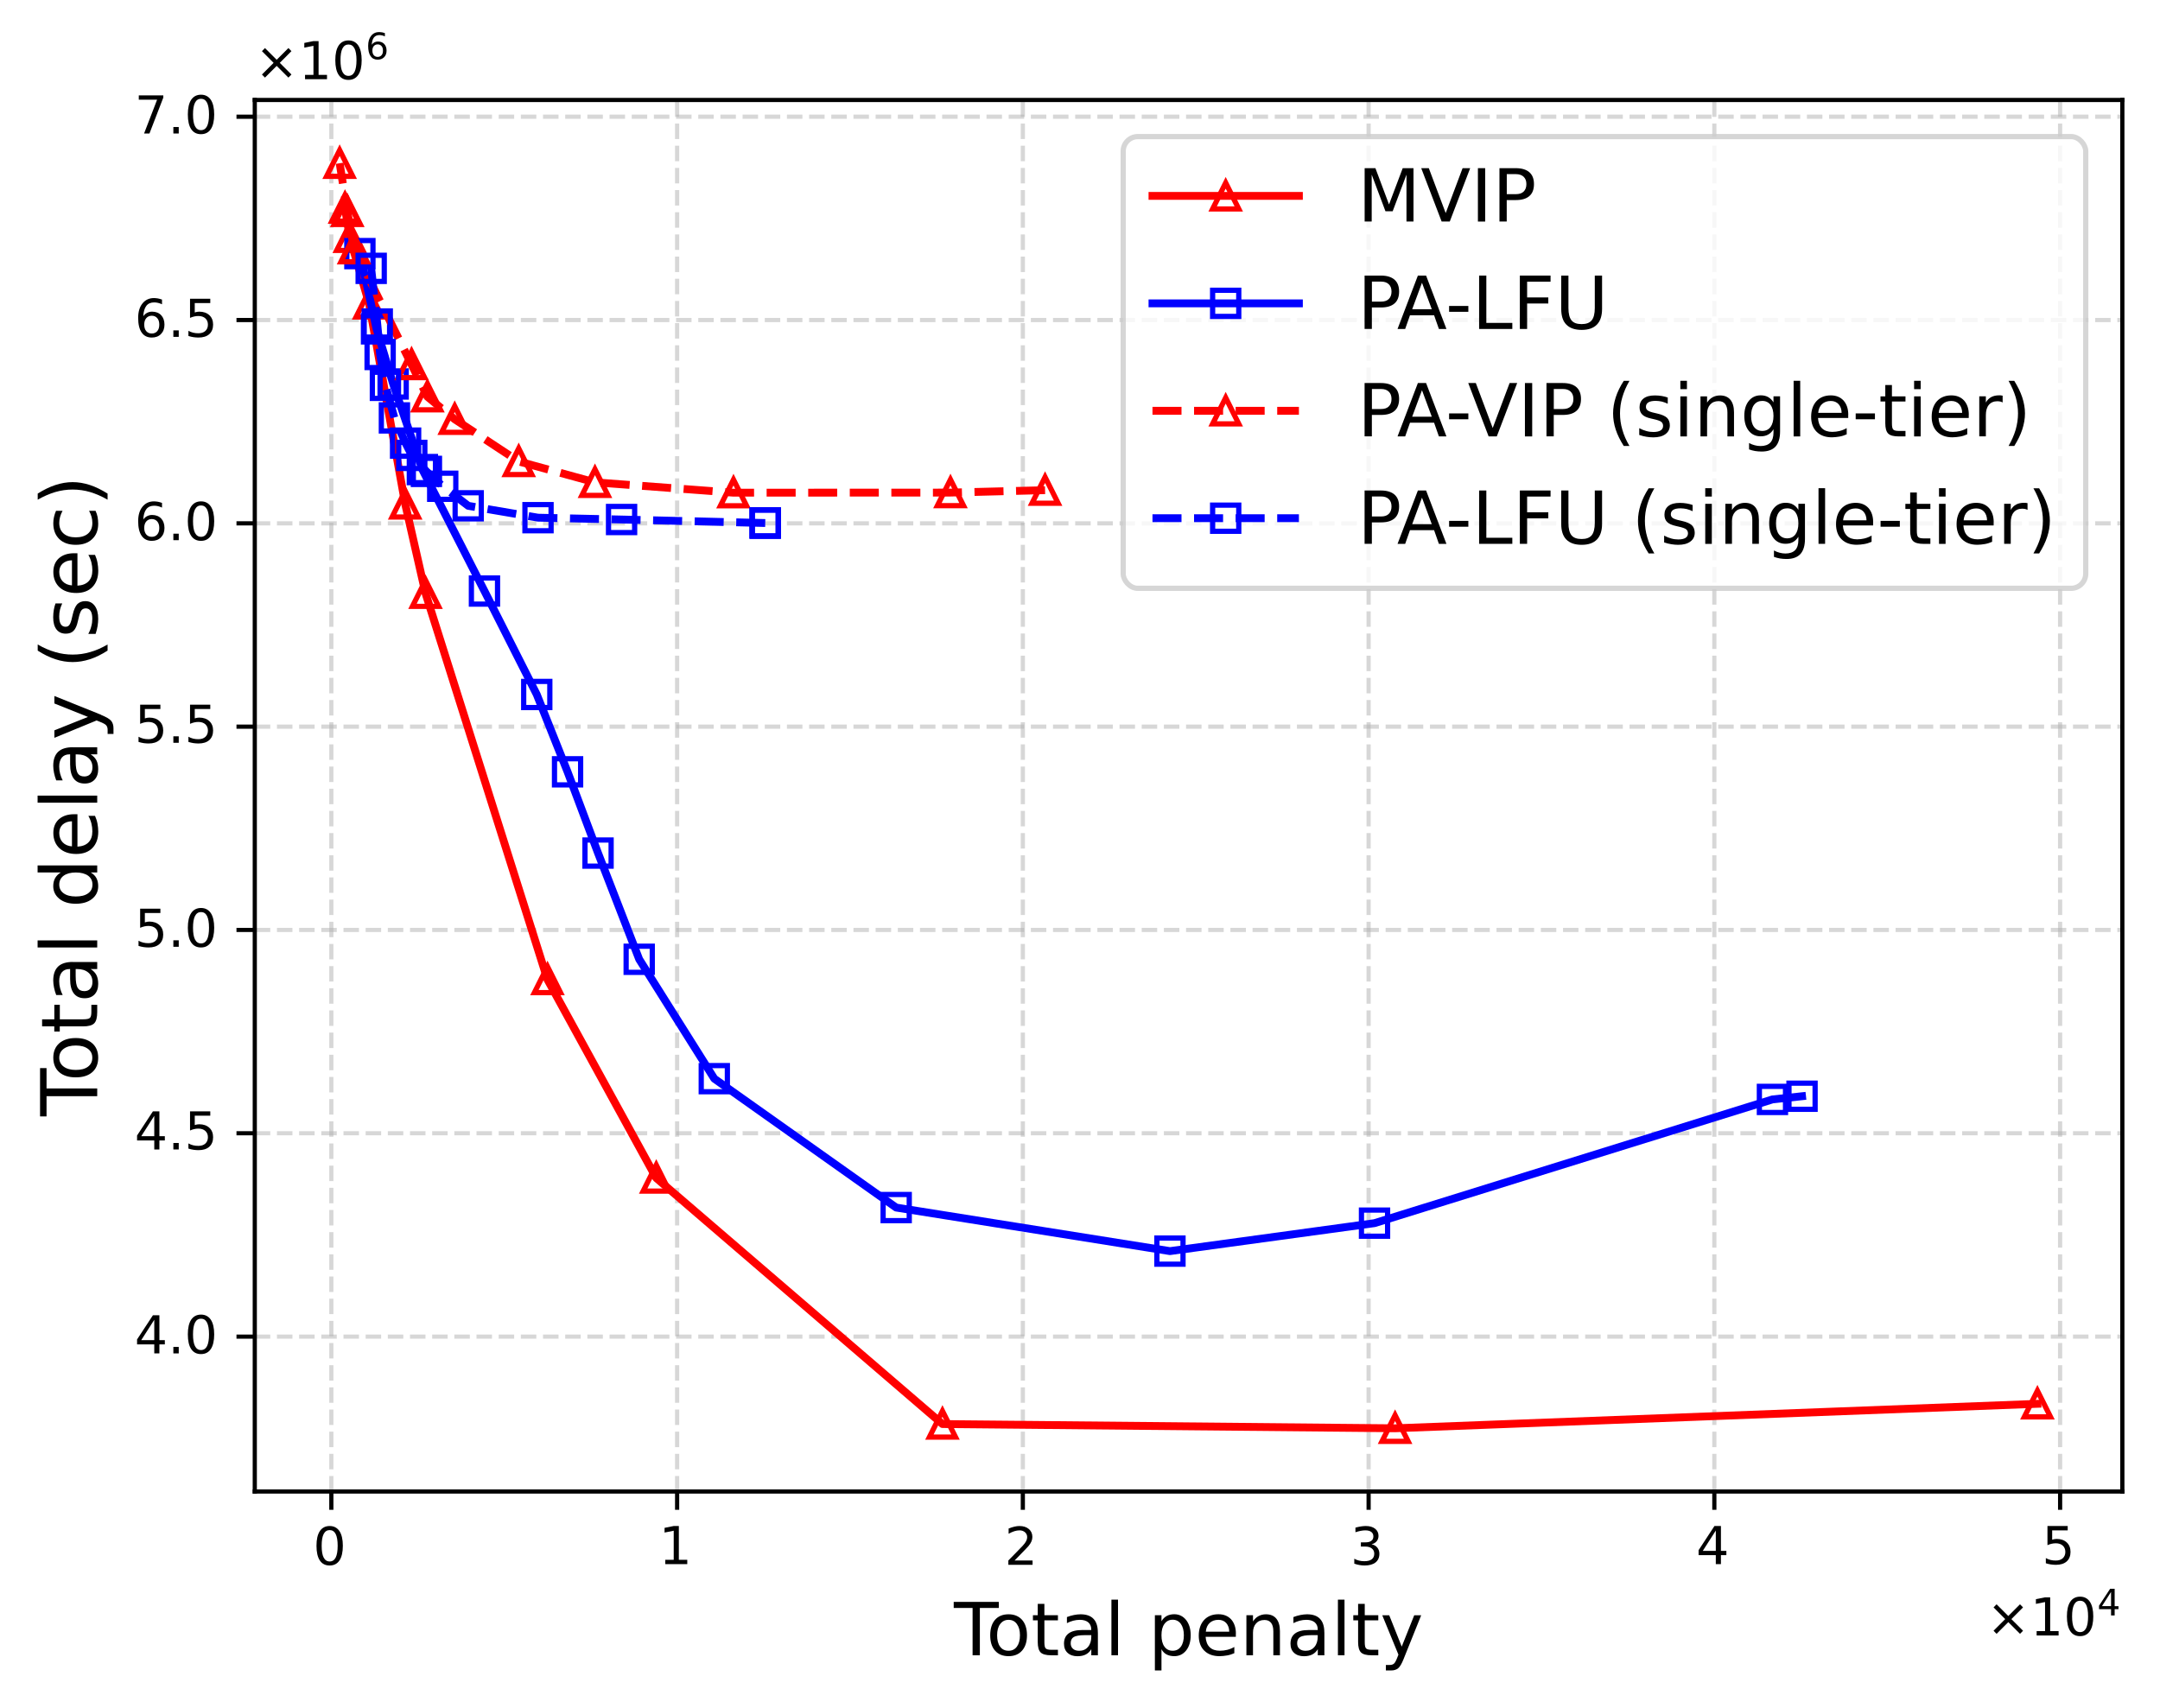 <?xml version="1.0" encoding="UTF-8"?>
<svg id="Layer_1" data-name="Layer 1" xmlns="http://www.w3.org/2000/svg" version="1.1" xmlns:xlink="http://www.w3.org/1999/xlink" viewBox="0 0 413.04 326.65">
  <defs>
    <style>
      .cls-1 {
        clip-path: url(#clippath-62);
      }

      .cls-2 {
        clip-path: url(#clippath-45);
      }

      .cls-3 {
        clip-path: url(#clippath-63);
      }

      .cls-4 {
        clip-path: url(#clippath-20);
      }

      .cls-5 {
        clip-path: url(#clippath-11);
      }

      .cls-6 {
        clip-path: url(#clippath-16);
      }

      .cls-7 {
        clip-path: url(#clippath-59);
      }

      .cls-8 {
        clip-path: url(#clippath-33);
      }

      .cls-9 {
        fill: #000;
      }

      .cls-9, .cls-10, .cls-11, .cls-12 {
        stroke-width: 0px;
      }

      .cls-13 {
        clip-path: url(#clippath-64);
      }

      .cls-14 {
        clip-path: url(#clippath-47);
      }

      .cls-15 {
        clip-path: url(#clippath-41);
      }

      .cls-16 {
        clip-path: url(#clippath-32);
      }

      .cls-17 {
        clip-path: url(#clippath-2);
      }

      .cls-18 {
        clip-path: url(#clippath-13);
      }

      .cls-19 {
        clip-path: url(#clippath-37);
      }

      .cls-20 {
        clip-path: url(#clippath-46);
      }

      .cls-21 {
        clip-path: url(#clippath-25);
      }

      .cls-22 {
        clip-path: url(#clippath-15);
      }

      .cls-23 {
        clip-path: url(#clippath-6);
      }

      .cls-24 {
        clip-path: url(#clippath-40);
      }

      .cls-25 {
        clip-path: url(#clippath-26);
      }

      .cls-10, .cls-26, .cls-27, .cls-28, .cls-29, .cls-30, .cls-31, .cls-32, .cls-33, .cls-34, .cls-35 {
        fill: none;
      }

      .cls-36 {
        clip-path: url(#clippath-7);
      }

      .cls-37 {
        clip-path: url(#clippath-21);
      }

      .cls-26, .cls-28, .cls-29, .cls-33, .cls-34, .cls-35 {
        stroke-linejoin: round;
      }

      .cls-26, .cls-28, .cls-29, .cls-34 {
        stroke-width: 1.5px;
      }

      .cls-26, .cls-28, .cls-32 {
        stroke: red;
      }

      .cls-26, .cls-29 {
        stroke-dasharray: 0 0 5.55 2.4;
      }

      .cls-38 {
        clip-path: url(#clippath-34);
      }

      .cls-39 {
        clip-path: url(#clippath-57);
      }

      .cls-40 {
        clip-path: url(#clippath-1);
      }

      .cls-41 {
        clip-path: url(#clippath-4);
      }

      .cls-42 {
        clip-path: url(#clippath-38);
      }

      .cls-43 {
        clip-path: url(#clippath-36);
      }

      .cls-44 {
        clip-path: url(#clippath-27);
      }

      .cls-45 {
        clip-path: url(#clippath-60);
      }

      .cls-11, .cls-27 {
        opacity: .8;
      }

      .cls-11, .cls-12 {
        fill: #fff;
      }

      .cls-46 {
        clip-path: url(#clippath-44);
      }

      .cls-47 {
        clip-path: url(#clippath-12);
      }

      .cls-27 {
        stroke: #ccc;
      }

      .cls-27, .cls-30, .cls-31, .cls-32 {
        stroke-miterlimit: 10;
      }

      .cls-28, .cls-30, .cls-34 {
        stroke-linecap: square;
      }

      .cls-48 {
        clip-path: url(#clippath-24);
      }

      .cls-49 {
        clip-path: url(#clippath-30);
      }

      .cls-29, .cls-31, .cls-34 {
        stroke: blue;
      }

      .cls-50 {
        clip-path: url(#clippath-22);
      }

      .cls-51 {
        clip-path: url(#clippath-9);
      }

      .cls-52 {
        clip-path: url(#clippath-52);
      }

      .cls-53 {
        clip-path: url(#clippath);
      }

      .cls-54 {
        clip-path: url(#clippath-50);
      }

      .cls-55 {
        clip-path: url(#clippath-48);
      }

      .cls-56 {
        clip-path: url(#clippath-61);
      }

      .cls-57 {
        clip-path: url(#clippath-39);
      }

      .cls-58 {
        clip-path: url(#clippath-19);
      }

      .cls-59 {
        clip-path: url(#clippath-31);
      }

      .cls-60 {
        clip-path: url(#clippath-54);
      }

      .cls-61 {
        clip-path: url(#clippath-3);
      }

      .cls-30, .cls-33, .cls-35 {
        stroke-width: .8px;
      }

      .cls-30, .cls-35 {
        stroke: #000;
      }

      .cls-62 {
        clip-path: url(#clippath-43);
      }

      .cls-63 {
        clip-path: url(#clippath-8);
      }

      .cls-64 {
        clip-path: url(#clippath-55);
      }

      .cls-65 {
        clip-path: url(#clippath-29);
      }

      .cls-66 {
        clip-path: url(#clippath-18);
      }

      .cls-67 {
        clip-path: url(#clippath-14);
      }

      .cls-68 {
        clip-path: url(#clippath-17);
      }

      .cls-69 {
        clip-path: url(#clippath-5);
      }

      .cls-70 {
        clip-path: url(#clippath-58);
      }

      .cls-33 {
        opacity: .5;
        stroke: #b0b0b0;
        stroke-dasharray: 0 0 2.96 1.28;
      }

      .cls-71 {
        clip-path: url(#clippath-42);
      }

      .cls-72 {
        clip-path: url(#clippath-65);
      }

      .cls-73 {
        clip-path: url(#clippath-10);
      }

      .cls-74 {
        clip-path: url(#clippath-23);
      }

      .cls-75 {
        clip-path: url(#clippath-56);
      }

      .cls-76 {
        clip-path: url(#clippath-53);
      }

      .cls-77 {
        clip-path: url(#clippath-49);
      }

      .cls-78 {
        clip-path: url(#clippath-67);
      }

      .cls-79 {
        clip-path: url(#clippath-51);
      }

      .cls-80 {
        clip-path: url(#clippath-28);
      }

      .cls-81 {
        clip-path: url(#clippath-35);
      }

      .cls-82 {
        clip-path: url(#clippath-66);
      }
    </style>
    <clipPath id="clippath">
      <rect class="cls-10" x="48.72" y="19.12" width="357.12" height="266.11"/>
    </clipPath>
    <clipPath id="clippath-1">
      <rect class="cls-10" x="48.72" y="19.12" width="357.12" height="266.11"/>
    </clipPath>
    <clipPath id="clippath-2">
      <rect class="cls-10" x="48.72" y="19.12" width="357.12" height="266.11"/>
    </clipPath>
    <clipPath id="clippath-3">
      <rect class="cls-10" x="48.72" y="19.12" width="357.12" height="266.11"/>
    </clipPath>
    <clipPath id="clippath-4">
      <rect class="cls-10" x="48.72" y="19.12" width="357.12" height="266.11"/>
    </clipPath>
    <clipPath id="clippath-5">
      <rect class="cls-10" x="48.72" y="19.12" width="357.12" height="266.11"/>
    </clipPath>
    <clipPath id="clippath-6">
      <rect class="cls-10" x="48.72" y="19.12" width="357.12" height="266.11"/>
    </clipPath>
    <clipPath id="clippath-7">
      <rect class="cls-10" x="48.72" y="19.12" width="357.12" height="266.11"/>
    </clipPath>
    <clipPath id="clippath-8">
      <rect class="cls-10" x="48.72" y="19.12" width="357.12" height="266.11"/>
    </clipPath>
    <clipPath id="clippath-9">
      <rect class="cls-10" x="48.72" y="19.12" width="357.12" height="266.11"/>
    </clipPath>
    <clipPath id="clippath-10">
      <rect class="cls-10" x="48.72" y="19.12" width="357.12" height="266.11"/>
    </clipPath>
    <clipPath id="clippath-11">
      <rect class="cls-10" x="48.72" y="19.12" width="357.12" height="266.11"/>
    </clipPath>
    <clipPath id="clippath-12">
      <rect class="cls-10" x="48.72" y="19.12" width="357.12" height="266.11"/>
    </clipPath>
    <clipPath id="clippath-13">
      <rect class="cls-10" x="48.72" y="19.12" width="357.12" height="266.11"/>
    </clipPath>
    <clipPath id="clippath-14">
      <rect class="cls-10" x="382.1" y="260.96" width="15" height="15"/>
    </clipPath>
    <clipPath id="clippath-15">
      <rect class="cls-10" x="259.27" y="265.64" width="15" height="15"/>
    </clipPath>
    <clipPath id="clippath-16">
      <rect class="cls-10" x="172.72" y="264.83" width="15" height="15"/>
    </clipPath>
    <clipPath id="clippath-17">
      <rect class="cls-10" x="117.99" y="217.78" width="15" height="15"/>
    </clipPath>
    <clipPath id="clippath-18">
      <rect class="cls-10" x="97.19" y="179.83" width="15" height="15"/>
    </clipPath>
    <clipPath id="clippath-19">
      <rect class="cls-10" x="73.87" y="105.96" width="15" height="15"/>
    </clipPath>
    <clipPath id="clippath-20">
      <rect class="cls-10" x="69.98" y="88.87" width="15" height="15"/>
    </clipPath>
    <clipPath id="clippath-21">
      <rect class="cls-10" x="63.09" y="50.62" width="15" height="15"/>
    </clipPath>
    <clipPath id="clippath-22">
      <rect class="cls-10" x="59.38" y="37.89" width="15" height="15"/>
    </clipPath>
    <clipPath id="clippath-23">
      <rect class="cls-10" x="58.47" y="32.29" width="15" height="15"/>
    </clipPath>
    <clipPath id="clippath-24">
      <rect class="cls-10" x="48.72" y="19.12" width="357.12" height="266.11"/>
    </clipPath>
    <clipPath id="clippath-25">
      <rect class="cls-10" x="337.09" y="202.14" width="15" height="15"/>
    </clipPath>
    <clipPath id="clippath-26">
      <rect class="cls-10" x="331.43" y="202.75" width="15" height="15"/>
    </clipPath>
    <clipPath id="clippath-27">
      <rect class="cls-10" x="255.34" y="226.41" width="15" height="15"/>
    </clipPath>
    <clipPath id="clippath-28">
      <rect class="cls-10" x="216.22" y="231.76" width="15" height="15"/>
    </clipPath>
    <clipPath id="clippath-29">
      <rect class="cls-10" x="163.87" y="223.43" width="15" height="15"/>
    </clipPath>
    <clipPath id="clippath-30">
      <rect class="cls-10" x="129.09" y="198.78" width="15" height="15"/>
    </clipPath>
    <clipPath id="clippath-31">
      <rect class="cls-10" x="114.73" y="175.95" width="15" height="15"/>
    </clipPath>
    <clipPath id="clippath-32">
      <rect class="cls-10" x="106.86" y="155.64" width="15" height="15"/>
    </clipPath>
    <clipPath id="clippath-33">
      <rect class="cls-10" x="101.03" y="140.1" width="15" height="15"/>
    </clipPath>
    <clipPath id="clippath-34">
      <rect class="cls-10" x="95.14" y="125.31" width="15" height="15"/>
    </clipPath>
    <clipPath id="clippath-35">
      <rect class="cls-10" x="85.14" y="105.53" width="15" height="15"/>
    </clipPath>
    <clipPath id="clippath-36">
      <rect class="cls-10" x="73.27" y="82.3" width="15" height="15"/>
    </clipPath>
    <clipPath id="clippath-37">
      <rect class="cls-10" x="67.68" y="65.93" width="15" height="15"/>
    </clipPath>
    <clipPath id="clippath-38">
      <rect class="cls-10" x="64.5" y="55.39" width="15" height="15"/>
    </clipPath>
    <clipPath id="clippath-39">
      <rect class="cls-10" x="61.32" y="41" width="15" height="15"/>
    </clipPath>
    <clipPath id="clippath-40">
      <rect class="cls-10" x="48.72" y="19.12" width="357.12" height="266.11"/>
    </clipPath>
    <clipPath id="clippath-41">
      <rect class="cls-10" x="192.34" y="86.24" width="15" height="15"/>
    </clipPath>
    <clipPath id="clippath-42">
      <rect class="cls-10" x="174.25" y="86.7" width="15" height="15"/>
    </clipPath>
    <clipPath id="clippath-43">
      <rect class="cls-10" x="132.76" y="86.72" width="15" height="15"/>
    </clipPath>
    <clipPath id="clippath-44">
      <rect class="cls-10" x="106.27" y="84.74" width="15" height="15"/>
    </clipPath>
    <clipPath id="clippath-45">
      <rect class="cls-10" x="91.69" y="80.75" width="15" height="15"/>
    </clipPath>
    <clipPath id="clippath-46">
      <rect class="cls-10" x="79.45" y="72.68" width="15" height="15"/>
    </clipPath>
    <clipPath id="clippath-47">
      <rect class="cls-10" x="74.23" y="68.37" width="15" height="15"/>
    </clipPath>
    <clipPath id="clippath-48">
      <rect class="cls-10" x="71.2" y="62.22" width="15" height="15"/>
    </clipPath>
    <clipPath id="clippath-49">
      <rect class="cls-10" x="60.2" y="40.07" width="15" height="15"/>
    </clipPath>
    <clipPath id="clippath-50">
      <rect class="cls-10" x="58.91" y="32.93" width="15" height="15"/>
    </clipPath>
    <clipPath id="clippath-51">
      <rect class="cls-10" x="57.45" y="23.72" width="15" height="15"/>
    </clipPath>
    <clipPath id="clippath-52">
      <rect class="cls-10" x="48.72" y="19.12" width="357.12" height="266.11"/>
    </clipPath>
    <clipPath id="clippath-53">
      <rect class="cls-10" x="138.83" y="92.52" width="15" height="15"/>
    </clipPath>
    <clipPath id="clippath-54">
      <rect class="cls-10" x="138.83" y="92.52" width="15" height="15"/>
    </clipPath>
    <clipPath id="clippath-55">
      <rect class="cls-10" x="138.83" y="92.52" width="15" height="15"/>
    </clipPath>
    <clipPath id="clippath-56">
      <rect class="cls-10" x="111.36" y="91.85" width="15" height="15"/>
    </clipPath>
    <clipPath id="clippath-57">
      <rect class="cls-10" x="95.38" y="91.5" width="15" height="15"/>
    </clipPath>
    <clipPath id="clippath-58">
      <rect class="cls-10" x="82.03" y="89.23" width="15" height="15"/>
    </clipPath>
    <clipPath id="clippath-59">
      <rect class="cls-10" x="77.16" y="85.49" width="15" height="15"/>
    </clipPath>
    <clipPath id="clippath-60">
      <rect class="cls-10" x="74.04" y="82.65" width="15" height="15"/>
    </clipPath>
    <clipPath id="clippath-61">
      <rect class="cls-10" x="71.24" y="79.59" width="15" height="15"/>
    </clipPath>
    <clipPath id="clippath-62">
      <rect class="cls-10" x="70.06" y="77.24" width="15" height="15"/>
    </clipPath>
    <clipPath id="clippath-63">
      <rect class="cls-10" x="67.92" y="72.42" width="15" height="15"/>
    </clipPath>
    <clipPath id="clippath-64">
      <rect class="cls-10" x="66.2" y="66.19" width="15" height="15"/>
    </clipPath>
    <clipPath id="clippath-65">
      <rect class="cls-10" x="65.19" y="60.29" width="15" height="15"/>
    </clipPath>
    <clipPath id="clippath-66">
      <rect class="cls-10" x="64.64" y="54.46" width="15" height="15"/>
    </clipPath>
    <clipPath id="clippath-67">
      <rect class="cls-10" x="63.48" y="43.82" width="15" height="15"/>
    </clipPath>
  </defs>
  <rect class="cls-12" width="413.04" height="326.65"/>
  <rect class="cls-12" x="48.72" y="19.12" width="357.12" height="266.11"/>
  <g class="cls-53">
    <line class="cls-33" x1="63.36" y1="285.23" x2="63.36" y2="19.12"/>
  </g>
  <line class="cls-9" x1="63.36" y1="285.23" x2="63.36" y2="288.73"/>
  <line class="cls-35" x1="63.36" y1="285.23" x2="63.36" y2="288.73"/>
  <path class="cls-9" d="M63.04,291.83c.81,0,1.43.33,1.87.97.43.65.65,1.59.65,2.81s-.22,2.17-.65,2.81c-.44.64-1.06.96-1.88.96s-1.44-.32-1.87-.96-.64-1.58-.64-2.81.21-2.16.64-2.81c.43-.64,1.06-.97,1.88-.97ZM63.04,292.61c-.51,0-.89.25-1.15.75-.26.5-.38,1.25-.38,2.25s.12,1.75.38,2.25c.26.5.64.75,1.15.75s.89-.25,1.15-.75c.25-.5.38-1.25.38-2.25s-.13-1.75-.38-2.25c-.26-.5-.64-.75-1.15-.75Z"/>
  <g class="cls-40">
    <line class="cls-33" x1="129.48" y1="285.23" x2="129.48" y2="19.12"/>
  </g>
  <line class="cls-9" x1="129.48" y1="285.23" x2="129.48" y2="288.73"/>
  <line class="cls-35" x1="129.48" y1="285.23" x2="129.48" y2="288.73"/>
  <polygon class="cls-9" points="127.22 298.29 128.83 298.29 128.83 292.73 127.08 293.08 127.08 292.18 128.82 291.83 129.81 291.83 129.81 298.29 131.42 298.29 131.42 299.12 127.22 299.12 127.22 298.29"/>
  <g class="cls-17">
    <line class="cls-33" x1="195.59" y1="285.23" x2="195.59" y2="19.12"/>
  </g>
  <line class="cls-9" x1="195.59" y1="285.23" x2="195.59" y2="288.73"/>
  <line class="cls-35" x1="195.59" y1="285.23" x2="195.59" y2="288.73"/>
  <path class="cls-9" d="M194.01,298.42h3.44v.83h-4.63v-.83c.37-.38.88-.9,1.53-1.56.64-.65,1.05-1.07,1.22-1.26.32-.35.54-.65.66-.9.12-.24.19-.49.19-.73,0-.38-.14-.7-.41-.94-.27-.24-.62-.37-1.06-.37-.31,0-.64.06-.98.16-.34.11-.71.27-1.1.49v-1c.4-.16.77-.28,1.11-.36.34-.08.66-.12.95-.12.75,0,1.35.19,1.8.57.45.38.68.88.68,1.51,0,.3-.06.59-.17.85-.11.27-.31.59-.61.95-.08.1-.34.37-.78.82-.44.45-1.05,1.08-1.84,1.89Z"/>
  <g class="cls-61">
    <line class="cls-33" x1="261.71" y1="285.23" x2="261.71" y2="19.12"/>
  </g>
  <line class="cls-9" x1="261.71" y1="285.23" x2="261.71" y2="288.73"/>
  <line class="cls-35" x1="261.71" y1="285.23" x2="261.71" y2="288.73"/>
  <path class="cls-9" d="M262.27,295.32c.47.1.84.31,1.1.63.26.32.4.72.4,1.18,0,.72-.25,1.28-.74,1.67-.5.39-1.2.58-2.11.58-.31,0-.63-.03-.95-.09-.32-.05-.66-.14-1-.26v-.95c.27.16.57.28.9.36.32.08.66.12,1.02.12.62,0,1.09-.12,1.41-.36.32-.24.49-.6.49-1.07,0-.42-.15-.76-.45-1-.3-.24-.72-.37-1.26-.37h-.85v-.81h.89c.48,0,.85-.09,1.11-.29.26-.19.39-.47.39-.84s-.14-.66-.4-.86c-.27-.2-.65-.3-1.14-.3-.27,0-.56.03-.87.09s-.65.15-1.02.27v-.88c.37-.1.72-.18,1.05-.23.32-.05.63-.08.93-.08.74,0,1.33.17,1.77.51s.66.8.66,1.38c0,.4-.12.74-.35,1.02-.23.28-.56.48-.98.58Z"/>
  <g class="cls-41">
    <line class="cls-33" x1="327.82" y1="285.23" x2="327.82" y2="19.12"/>
  </g>
  <line class="cls-9" x1="327.82" y1="285.23" x2="327.82" y2="288.73"/>
  <line class="cls-35" x1="327.82" y1="285.23" x2="327.82" y2="288.73"/>
  <path class="cls-9" d="M327.84,291.83h1.24v4.75h1.04v.82h-1.04v1.72h-.98v-1.72h-3.29v-.95l3.03-4.62ZM328.1,292.69l-2.49,3.89h2.49v-3.89Z"/>
  <g class="cls-69">
    <line class="cls-33" x1="393.94" y1="285.23" x2="393.94" y2="19.12"/>
  </g>
  <line class="cls-9" x1="393.94" y1="285.23" x2="393.94" y2="288.73"/>
  <line class="cls-35" x1="393.94" y1="285.23" x2="393.94" y2="288.73"/>
  <path class="cls-9" d="M391.52,291.83h3.87v.83h-2.97v1.79c.14-.05.29-.09.43-.11.14-.02.29-.04.43-.04.81,0,1.45.23,1.93.67.48.45.72,1.05.72,1.81s-.25,1.4-.74,1.83-1.18.64-2.06.64c-.31,0-.62-.03-.94-.07-.32-.05-.64-.12-.98-.23v-.99c.29.16.59.28.91.36.31.08.64.11.99.11.56,0,1.01-.14,1.34-.44.32-.3.49-.7.49-1.21s-.17-.9-.49-1.2c-.33-.3-.78-.45-1.34-.45-.26,0-.53.03-.79.09-.26.06-.53.15-.8.27v-3.66Z"/>
  <polygon class="cls-9" points="182.37 306.34 191 306.34 191 307.5 187.37 307.5 187.37 316.55 185.98 316.55 185.98 307.5 182.37 307.5 182.37 306.34"/>
  <path class="cls-9" d="M192.86,308.71c1.09,0,1.95.36,2.58,1.06.62.71.94,1.69.94,2.95s-.32,2.24-.94,2.94c-.63.71-1.48,1.06-2.58,1.06s-1.97-.35-2.59-1.06c-.62-.7-.92-1.68-.92-2.94s.31-2.24.92-2.95c.62-.7,1.48-1.06,2.59-1.06ZM192.86,309.77c-.67,0-1.2.27-1.6.8s-.59,1.25-.59,2.16.18,1.64.57,2.17c.39.53.92.78,1.61.78s1.2-.25,1.6-.78c.39-.53.59-1.25.59-2.17s-.2-1.62-.59-2.16-.92-.8-1.6-.8Z"/>
  <path class="cls-9" d="M199.71,306.72v2.17h2.59v.98h-2.59v4.16c0,.63.08,1.04.25,1.2.17.18.52.27,1.05.27h1.29v1.05h-1.29c-.98,0-1.65-.18-2.02-.55-.36-.36-.55-1.02-.55-1.97v-4.16h-.92v-.98h.92v-2.17h1.26Z"/>
  <path class="cls-9" d="M209.94,312.18v4.37h-1.26v-1.16c-.29.48-.66.81-1.08,1.02s-.95.32-1.57.32c-.78,0-1.41-.21-1.88-.64s-.69-1.02-.69-1.76c0-.85.28-1.5.87-1.95.57-.43,1.43-.66,2.58-.66h1.76v-.13c0-.57-.2-1.02-.57-1.34-.38-.31-.91-.48-1.6-.48-.45,0-.87.06-1.29.17-.42.11-.81.27-1.19.46v-1.16c.45-.17.9-.31,1.33-.39.43-.08.85-.14,1.27-.14,1.11,0,1.93.29,2.48.87.55.57.83,1.44.83,2.6ZM207.44,312.7c-1.02,0-1.72.13-2.11.35-.39.24-.59.63-.59,1.19,0,.45.14.81.43,1.06.29.27.7.39,1.2.39.7,0,1.26-.24,1.68-.74.42-.49.63-1.15.63-1.97v-.28h-1.25Z"/>
  <rect class="cls-9" x="212.53" y="305.91" width="1.26" height="10.64"/>
  <path class="cls-9" d="M226.38,312.72c0-.92-.2-1.64-.57-2.17-.39-.53-.91-.8-1.57-.8s-1.19.27-1.57.8c-.39.53-.57,1.25-.57,2.17s.18,1.65.57,2.18c.38.53.9.78,1.57.78s1.18-.25,1.57-.78c.38-.53.57-1.26.57-2.18ZM222.1,315.4v4.05h-1.26v-10.56h1.26v1.16c.25-.45.59-.78.99-1.01.41-.22.9-.34,1.46-.34.92,0,1.68.38,2.27,1.11.57.74.87,1.71.87,2.91s-.29,2.18-.87,2.91c-.59.73-1.34,1.09-2.27,1.09-.56,0-1.05-.11-1.46-.32s-.74-.55-.99-1.01Z"/>
  <path class="cls-9" d="M235.06,312.04c-.01-.69-.21-1.23-.57-1.65-.38-.41-.88-.62-1.5-.62-.7,0-1.26.21-1.68.6-.42.39-.67.95-.73,1.67h4.48ZM236.32,312.4v.62h-5.78c.06.87.31,1.54.78,1.99.46.45,1.11.67,1.95.67.48,0,.95-.06,1.4-.17.45-.11.91-.29,1.36-.55v1.19c-.45.2-.91.35-1.39.43-.48.08-.97.14-1.44.14-1.23,0-2.2-.35-2.91-1.05s-1.06-1.67-1.06-2.88.34-2.24,1.01-2.98c.67-.73,1.6-1.11,2.74-1.11,1.04,0,1.85.34,2.45.99.59.67.9,1.57.9,2.7Z"/>
  <path class="cls-9" d="M244.75,311.93v4.62h-1.26v-4.58c0-.73-.15-1.26-.43-1.62-.28-.36-.7-.55-1.26-.55-.69,0-1.22.22-1.61.66-.39.43-.59,1.02-.59,1.76v4.33h-1.26v-7.66h1.26v1.19c.29-.45.64-.8,1.06-1.02.41-.22.88-.35,1.41-.35.87,0,1.54.28,1.99.83.45.55.69,1.34.69,2.39Z"/>
  <path class="cls-9" d="M253.25,312.18v4.37h-1.26v-1.16c-.29.48-.66.81-1.08,1.02s-.95.32-1.57.32c-.78,0-1.41-.21-1.88-.64s-.69-1.02-.69-1.76c0-.85.28-1.5.87-1.95.57-.43,1.43-.66,2.58-.66h1.76v-.13c0-.57-.2-1.02-.57-1.34-.38-.31-.91-.48-1.6-.48-.45,0-.87.06-1.29.17-.42.11-.81.27-1.19.46v-1.16c.45-.17.9-.31,1.33-.39.43-.08.85-.14,1.27-.14,1.11,0,1.93.29,2.48.87.55.57.83,1.44.83,2.6ZM250.74,312.7c-1.02,0-1.72.13-2.11.35-.39.24-.59.63-.59,1.19,0,.45.14.81.43,1.06.29.27.7.39,1.2.39.7,0,1.26-.24,1.68-.74.42-.49.63-1.15.63-1.97v-.28h-1.25Z"/>
  <rect class="cls-9" x="255.84" y="305.91" width="1.26" height="10.64"/>
  <path class="cls-9" d="M260.97,306.72v2.17h2.59v.98h-2.59v4.16c0,.63.08,1.04.25,1.2.17.18.52.27,1.05.27h1.29v1.05h-1.29c-.98,0-1.65-.18-2.02-.55-.36-.36-.55-1.02-.55-1.97v-4.16h-.92v-.98h.92v-2.17h1.26Z"/>
  <path class="cls-9" d="M268.41,317.25c-.36.9-.71,1.5-1.05,1.78s-.78.42-1.34.42h-1.01v-1.05h.74c.34,0,.6-.08.8-.25.2-.17.41-.55.64-1.16l.22-.56-3.09-7.53h1.33l2.39,5.99,2.39-5.99h1.33l-3.36,8.36Z"/>
  <polygon class="cls-9" points="386.85 307.39 384.62 309.63 386.85 311.86 386.27 312.45 384.03 310.21 381.79 312.45 381.21 311.86 383.44 309.63 381.21 307.39 381.79 306.8 384.03 309.04 386.27 306.8 386.85 307.39"/>
  <polygon class="cls-9" points="389.45 311.93 391.06 311.93 391.06 306.37 389.31 306.72 389.31 305.82 391.05 305.47 392.04 305.47 392.04 311.93 393.65 311.93 393.65 312.76 389.45 312.76 389.45 311.93"/>
  <path class="cls-9" d="M397.76,305.34c.81,0,1.43.33,1.87.97.43.65.65,1.59.65,2.81s-.22,2.17-.65,2.81c-.44.64-1.06.96-1.88.96s-1.44-.32-1.87-.96c-.43-.64-.64-1.58-.64-2.81s.21-2.16.64-2.81c.43-.64,1.06-.97,1.88-.97ZM397.76,306.12c-.51,0-.89.25-1.15.75s-.38,1.25-.38,2.25.12,1.75.38,2.25.64.75,1.15.75.89-.25,1.15-.75c.25-.5.38-1.25.38-2.25s-.13-1.75-.38-2.25c-.26-.5-.64-.75-1.15-.75Z"/>
  <path class="cls-9" d="M403.5,303.83h.87v3.33h.73v.57h-.73v1.2h-.69v-1.2h-2.3v-.66l2.12-3.23ZM403.68,304.43l-1.74,2.72h1.74v-2.72Z"/>
  <g class="cls-23">
    <line class="cls-33" x1="48.72" y1="255.61" x2="405.84" y2="255.61"/>
  </g>
  <line class="cls-9" x1="48.72" y1="255.61" x2="45.22" y2="255.61"/>
  <line class="cls-35" x1="48.72" y1="255.61" x2="45.22" y2="255.61"/>
  <path class="cls-9" d="M29.24,251.53h1.24v4.75h1.04v.82h-1.04v1.72h-.98v-1.72h-3.29v-.95l3.03-4.62ZM29.5,252.39l-2.49,3.89h2.49v-3.89Z"/>
  <rect class="cls-9" x="33.15" y="257.58" width="1.03" height="1.24"/>
  <path class="cls-9" d="M38.44,251.4c.81,0,1.43.33,1.87.97.43.65.65,1.59.65,2.81s-.22,2.17-.65,2.81c-.44.64-1.06.96-1.88.96s-1.44-.32-1.87-.96-.64-1.58-.64-2.81.21-2.16.64-2.81c.43-.64,1.06-.97,1.88-.97ZM38.44,252.18c-.51,0-.89.25-1.15.75-.26.5-.38,1.25-.38,2.25s.12,1.75.38,2.25c.26.5.64.75,1.15.75s.89-.25,1.15-.75c.25-.5.38-1.25.38-2.25s-.13-1.75-.38-2.25c-.26-.5-.64-.75-1.15-.75Z"/>
  <g class="cls-36">
    <line class="cls-33" x1="48.72" y1="216.72" x2="405.84" y2="216.72"/>
  </g>
  <line class="cls-9" x1="48.72" y1="216.72" x2="45.22" y2="216.72"/>
  <line class="cls-35" x1="48.72" y1="216.72" x2="45.22" y2="216.72"/>
  <path class="cls-9" d="M29.24,212.53h1.24v4.75h1.04v.82h-1.04v1.72h-.98v-1.72h-3.29v-.95l3.03-4.62ZM29.5,213.39l-2.49,3.89h2.49v-3.89Z"/>
  <rect class="cls-9" x="33.15" y="218.58" width="1.03" height="1.24"/>
  <path class="cls-9" d="M36.34,212.53h3.87v.83h-2.97v1.79c.14-.05.29-.09.43-.11.14-.02.29-.04.43-.04.81,0,1.45.23,1.93.67.48.45.72,1.05.72,1.81s-.25,1.4-.74,1.83-1.18.64-2.06.64c-.31,0-.62-.03-.94-.07-.32-.05-.64-.12-.98-.23v-.99c.29.16.59.28.91.36.31.08.64.11.99.11.56,0,1.01-.14,1.34-.44.32-.3.49-.7.49-1.21s-.17-.9-.49-1.2c-.33-.3-.78-.45-1.34-.45-.26,0-.53.03-.79.09-.26.06-.53.15-.8.27v-3.66Z"/>
  <g class="cls-63">
    <line class="cls-33" x1="48.72" y1="177.84" x2="405.84" y2="177.84"/>
  </g>
  <line class="cls-9" x1="48.72" y1="177.84" x2="45.22" y2="177.84"/>
  <line class="cls-35" x1="48.72" y1="177.84" x2="45.22" y2="177.84"/>
  <path class="cls-9" d="M26.8,173.77h3.87v.83h-2.97v1.79c.14-.05.29-.09.43-.11s.29-.04.43-.04c.81,0,1.45.23,1.93.67.48.45.72,1.05.72,1.81s-.25,1.4-.74,1.83c-.49.43-1.18.64-2.06.64-.31,0-.62-.03-.94-.07-.32-.05-.64-.12-.98-.23v-.99c.29.16.59.28.91.36.31.08.64.11.99.11.56,0,1.01-.14,1.34-.44.32-.3.49-.7.49-1.21s-.17-.9-.49-1.2c-.33-.3-.78-.45-1.34-.45-.26,0-.53.03-.79.09-.26.06-.53.15-.8.27v-3.66Z"/>
  <rect class="cls-9" x="33.15" y="179.82" width="1.03" height="1.24"/>
  <path class="cls-9" d="M38.44,173.64c.81,0,1.43.33,1.87.97.43.65.65,1.59.65,2.81s-.22,2.17-.65,2.81c-.44.64-1.06.96-1.88.96s-1.44-.32-1.87-.96-.64-1.58-.64-2.81.21-2.16.64-2.81c.43-.64,1.06-.97,1.88-.97ZM38.44,174.42c-.51,0-.89.25-1.15.75-.26.5-.38,1.25-.38,2.25s.12,1.75.38,2.25c.26.5.64.75,1.15.75s.89-.25,1.15-.75c.25-.5.38-1.25.38-2.25s-.13-1.75-.38-2.25c-.26-.5-.64-.75-1.15-.75Z"/>
  <g class="cls-51">
    <line class="cls-33" x1="48.72" y1="138.96" x2="405.84" y2="138.96"/>
  </g>
  <line class="cls-9" x1="48.72" y1="138.96" x2="45.22" y2="138.96"/>
  <line class="cls-35" x1="48.72" y1="138.96" x2="45.22" y2="138.96"/>
  <path class="cls-9" d="M26.8,134.76h3.87v.83h-2.97v1.79c.14-.05.29-.09.43-.11s.29-.04.43-.04c.81,0,1.45.23,1.93.67.48.45.72,1.05.72,1.81s-.25,1.4-.74,1.83c-.49.43-1.18.64-2.06.64-.31,0-.62-.03-.94-.07-.32-.05-.64-.12-.98-.23v-.99c.29.16.59.28.91.36.31.08.64.11.99.11.56,0,1.01-.14,1.34-.44.32-.3.49-.7.49-1.21s-.17-.9-.49-1.2c-.33-.3-.78-.45-1.34-.45-.26,0-.53.03-.79.09-.26.06-.53.15-.8.27v-3.66Z"/>
  <rect class="cls-9" x="33.15" y="140.81" width="1.03" height="1.24"/>
  <path class="cls-9" d="M36.34,134.76h3.87v.83h-2.97v1.79c.14-.05.29-.09.43-.11s.29-.04.43-.04c.81,0,1.45.23,1.93.67.48.45.72,1.05.72,1.81s-.25,1.4-.74,1.83c-.49.43-1.18.64-2.06.64-.31,0-.62-.03-.94-.07-.32-.05-.64-.12-.98-.23v-.99c.29.16.59.28.91.36.31.08.64.11.99.11.56,0,1.01-.14,1.34-.44.32-.3.49-.7.49-1.21s-.17-.9-.49-1.2c-.33-.3-.78-.45-1.34-.45-.26,0-.53.03-.79.09-.26.06-.53.15-.8.27v-3.66Z"/>
  <g class="cls-73">
    <line class="cls-33" x1="48.72" y1="100.08" x2="405.84" y2="100.08"/>
  </g>
  <line class="cls-9" x1="48.72" y1="100.08" x2="45.22" y2="100.08"/>
  <line class="cls-35" x1="48.72" y1="100.08" x2="45.22" y2="100.08"/>
  <path class="cls-9" d="M30.98,96.17v.9c-.25-.12-.5-.21-.75-.27-.26-.06-.51-.09-.75-.09-.66,0-1.16.22-1.5.66-.34.44-.54,1.11-.58,1.99.19-.28.43-.5.72-.65.29-.15.61-.23.96-.23.73,0,1.31.23,1.73.67.42.44.64,1.05.64,1.81s-.23,1.35-.67,1.8c-.44.45-1.03.67-1.76.67-.84,0-1.49-.32-1.93-.96-.45-.64-.67-1.58-.67-2.81,0-1.15.27-2.07.82-2.75.54-.68,1.28-1.03,2.2-1.03.24,0,.49.03.75.07.25.05.51.12.79.22ZM29.02,99.26c-.44,0-.79.16-1.05.46s-.39.72-.39,1.24.13.95.39,1.25.61.45,1.05.45.79-.15,1.05-.45.39-.72.39-1.25-.13-.94-.39-1.24-.61-.46-1.05-.46Z"/>
  <rect class="cls-9" x="33.15" y="102.06" width="1.03" height="1.24"/>
  <path class="cls-9" d="M38.44,95.88c.81,0,1.43.33,1.87.97.43.65.65,1.59.65,2.81s-.22,2.17-.65,2.81c-.44.64-1.06.96-1.88.96s-1.44-.32-1.87-.96-.64-1.58-.64-2.81.21-2.16.64-2.81c.43-.64,1.06-.97,1.88-.97ZM38.44,96.66c-.51,0-.89.25-1.15.75-.26.5-.38,1.25-.38,2.25s.12,1.75.38,2.25c.26.5.64.75,1.15.75s.89-.25,1.15-.75c.25-.5.38-1.25.38-2.25s-.13-1.75-.38-2.25c-.26-.5-.64-.75-1.15-.75Z"/>
  <g class="cls-5">
    <line class="cls-33" x1="48.72" y1="61.2" x2="405.84" y2="61.2"/>
  </g>
  <line class="cls-9" x1="48.72" y1="61.2" x2="45.22" y2="61.2"/>
  <line class="cls-35" x1="48.72" y1="61.2" x2="45.22" y2="61.2"/>
  <path class="cls-9" d="M30.98,57.29v.9c-.25-.12-.5-.21-.75-.27-.26-.06-.51-.09-.75-.09-.66,0-1.16.22-1.5.66s-.54,1.11-.58,1.99c.19-.28.43-.5.72-.65.29-.15.61-.23.96-.23.73,0,1.31.23,1.73.67s.64,1.05.64,1.81-.23,1.35-.67,1.8c-.44.45-1.03.67-1.76.67-.84,0-1.49-.32-1.93-.96-.45-.64-.67-1.58-.67-2.81,0-1.15.27-2.07.82-2.75.54-.68,1.28-1.03,2.2-1.03.24,0,.49.03.75.07.25.05.51.12.79.22ZM29.02,60.38c-.44,0-.79.16-1.05.46-.26.3-.39.72-.39,1.24s.13.95.39,1.25c.26.3.61.45,1.05.45s.79-.15,1.05-.45c.26-.3.39-.72.39-1.25s-.13-.94-.39-1.24c-.26-.3-.61-.46-1.05-.46Z"/>
  <rect class="cls-9" x="33.15" y="63.18" width="1.03" height="1.24"/>
  <path class="cls-9" d="M36.34,57.13h3.87v.83h-2.97v1.79c.14-.05.29-.09.43-.11s.29-.04.43-.04c.81,0,1.45.23,1.93.67.48.45.72,1.05.72,1.81s-.25,1.4-.74,1.83c-.49.43-1.18.64-2.06.64-.31,0-.62-.03-.94-.07-.32-.05-.64-.12-.98-.23v-.99c.29.16.59.28.91.36.31.08.64.11.99.11.56,0,1.01-.14,1.34-.44.32-.3.49-.7.49-1.21s-.17-.9-.49-1.2c-.33-.3-.78-.45-1.34-.45-.26,0-.53.03-.79.09-.26.06-.53.15-.8.27v-3.66Z"/>
  <g class="cls-47">
    <line class="cls-33" x1="48.72" y1="22.32" x2="405.84" y2="22.32"/>
  </g>
  <line class="cls-9" x1="48.72" y1="22.32" x2="45.22" y2="22.32"/>
  <line class="cls-35" x1="48.72" y1="22.32" x2="45.22" y2="22.32"/>
  <polygon class="cls-9" points="26.54 18.24 31.23 18.24 31.23 18.66 28.58 25.53 27.55 25.53 30.04 19.07 26.54 19.07 26.54 18.24"/>
  <rect class="cls-9" x="33.15" y="24.29" width="1.03" height="1.24"/>
  <path class="cls-9" d="M38.44,18.11c.81,0,1.43.33,1.87.97.43.65.65,1.59.65,2.81s-.22,2.17-.65,2.81c-.44.64-1.06.96-1.88.96s-1.44-.32-1.87-.96c-.43-.64-.64-1.58-.64-2.81s.21-2.16.64-2.81c.43-.64,1.06-.97,1.88-.97ZM38.44,18.89c-.51,0-.89.25-1.15.75-.26.5-.38,1.25-.38,2.25s.12,1.75.38,2.25c.26.5.64.75,1.15.75s.89-.25,1.15-.75c.25-.5.38-1.25.38-2.25s-.13-1.75-.38-2.25c-.26-.5-.64-.75-1.15-.75Z"/>
  <polygon class="cls-9" points="7.66 213.5 7.66 204.26 8.9 204.26 8.9 208.15 18.59 208.15 18.59 209.63 8.9 209.63 8.9 213.5 7.66 213.5"/>
  <path class="cls-9" d="M10.19,202.27c0-1.17.39-2.09,1.14-2.76.76-.66,1.82-1,3.16-1s2.4.34,3.15,1c.76.67,1.14,1.59,1.14,2.76s-.38,2.11-1.14,2.77c-.75.66-1.8.99-3.15.99s-2.4-.33-3.16-.99c-.75-.66-1.14-1.59-1.14-2.77ZM11.33,202.27c0,.72.28,1.29.85,1.71.57.42,1.34.63,2.31.63s1.76-.19,2.32-.61c.57-.42.84-.99.84-1.72s-.27-1.29-.84-1.71c-.57-.42-1.33-.63-2.32-.63s-1.74.21-2.31.63c-.57.42-.85.99-.85,1.71Z"/>
  <path class="cls-9" d="M8.06,194.93h2.33v-2.78h1.05v2.78h4.46c.68,0,1.11-.09,1.29-.27.19-.18.28-.56.28-1.12v-1.38h1.12v1.38c0,1.05-.19,1.77-.58,2.16-.39.39-1.1.58-2.12.58h-4.46v.99h-1.05v-.99h-2.33v-1.35Z"/>
  <path class="cls-9" d="M13.91,183.97h4.68v1.35h-1.25c.51.32.87.71,1.1,1.15s.34,1.02.34,1.68c0,.84-.23,1.51-.69,2.01-.46.49-1.09.74-1.89.74-.91,0-1.6-.3-2.09-.93-.47-.62-.7-1.53-.7-2.76v-1.89h-.14c-.61,0-1.1.21-1.44.61-.33.4-.51.98-.51,1.71,0,.48.06.93.18,1.38.12.45.28.87.49,1.27h-1.24c-.18-.48-.33-.96-.42-1.43s-.15-.91-.15-1.36c0-1.19.32-2.07.93-2.66.61-.58,1.55-.88,2.79-.88ZM14.47,186.65c0,1.1.14,1.85.38,2.26.26.42.68.63,1.27.63.48,0,.87-.15,1.14-.46.28-.32.42-.75.42-1.29,0-.75-.25-1.35-.79-1.8-.53-.45-1.23-.67-2.12-.67h-.3v1.33Z"/>
  <rect class="cls-9" x="7.19" y="179.84" width="11.4" height="1.35"/>
  <path class="cls-9" d="M14.5,171.44c.99,0,1.77-.19,2.34-.6.57-.4.84-.96.84-1.68s-.27-1.27-.84-1.7c-.57-.4-1.35-.61-2.34-.61s-1.76.21-2.32.61c-.57.42-.85.98-.85,1.7s.28,1.27.85,1.68c.57.41,1.34.6,2.32.6ZM11.63,166.85h-4.44v-1.35h11.4v1.35h-1.23c.49.29.85.65,1.08,1.08s.34.94.34,1.54c0,.99-.39,1.8-1.17,2.43-.78.63-1.83.93-3.12.93s-2.32-.3-3.12-.93c-.78-.63-1.19-1.44-1.19-2.43,0-.6.12-1.11.36-1.54.24-.43.6-.79,1.08-1.08Z"/>
  <path class="cls-9" d="M13.76,157.06c-.74.01-1.32.23-1.77.62-.43.4-.66.94-.66,1.6,0,.75.23,1.35.65,1.8s1.02.72,1.78.78v-4.8ZM14.15,155.71h.66v6.2c.93-.06,1.65-.33,2.13-.84.48-.5.72-1.18.72-2.09,0-.51-.06-1.02-.18-1.5-.12-.48-.31-.97-.58-1.46h1.27c.21.48.38.98.47,1.49.09.51.15,1.04.15,1.54,0,1.32-.38,2.36-1.12,3.12s-1.78,1.14-3.09,1.14-2.4-.36-3.19-1.08c-.78-.72-1.19-1.71-1.19-2.94,0-1.11.36-1.98,1.06-2.62.72-.63,1.68-.96,2.9-.96Z"/>
  <rect class="cls-9" x="7.19" y="152.15" width="11.4" height="1.35"/>
  <path class="cls-9" d="M13.91,142.91h4.68v1.35h-1.25c.51.32.87.71,1.1,1.15s.34,1.02.34,1.68c0,.84-.23,1.51-.69,2.01-.46.49-1.09.74-1.89.74-.91,0-1.6-.3-2.09-.93-.47-.62-.7-1.53-.7-2.76v-1.89h-.14c-.61,0-1.1.21-1.44.61-.33.4-.51.98-.51,1.71,0,.48.06.93.18,1.38.12.45.28.87.49,1.27h-1.24c-.18-.48-.33-.96-.42-1.43s-.15-.91-.15-1.36c0-1.19.32-2.07.93-2.66.61-.58,1.55-.88,2.79-.88ZM14.47,145.6c0,1.1.14,1.85.38,2.26.26.42.68.63,1.27.63.48,0,.87-.15,1.14-.46.28-.32.42-.75.42-1.29,0-.75-.25-1.35-.79-1.8-.53-.45-1.23-.67-2.12-.67h-.3v1.33Z"/>
  <path class="cls-9" d="M19.34,136.72c.96.39,1.6.76,1.91,1.12.3.36.45.84.45,1.44v1.08h-1.12v-.79c0-.36-.09-.65-.27-.86-.18-.21-.58-.43-1.24-.69l-.6-.24-8.07,3.32v-1.43l6.42-2.57-6.42-2.57v-1.43l8.95,3.6Z"/>
  <path class="cls-9" d="M7.21,123.25c1.14.66,2.25,1.14,3.35,1.45,1.1.33,2.2.48,3.33.48s2.25-.15,3.35-.48c1.11-.31,2.2-.79,3.33-1.45v1.17c-1.16.74-2.26,1.29-3.38,1.65s-2.2.54-3.3.54-2.18-.18-3.29-.54c-1.11-.36-2.23-.9-3.39-1.65v-1.17Z"/>
  <path class="cls-9" d="M10.63,115.4h1.27c-.18.39-.33.78-.43,1.18-.09.42-.15.84-.15,1.28,0,.68.1,1.18.31,1.51s.51.49.91.49c.32,0,.56-.12.73-.36.18-.24.36-.72.51-1.44l.11-.46c.21-.96.51-1.63.87-2.04.38-.39.9-.6,1.56-.6.76,0,1.36.3,1.8.9.45.6.66,1.44.66,2.49,0,.45-.05.9-.12,1.38-.08.48-.2.97-.38,1.5h-1.4c.27-.49.47-.99.58-1.47.14-.48.19-.96.19-1.44,0-.63-.1-1.12-.31-1.47-.21-.33-.53-.51-.93-.51-.36,0-.65.13-.84.38-.19.24-.39.78-.57,1.62l-.11.46c-.18.84-.45,1.46-.81,1.82-.36.38-.85.56-1.5.56-.76,0-1.36-.27-1.78-.81-.42-.54-.63-1.32-.63-2.34,0-.49.05-.96.12-1.41.08-.43.18-.84.32-1.21Z"/>
  <path class="cls-9" d="M13.76,107.15c-.74.01-1.32.23-1.77.62-.43.4-.66.94-.66,1.6,0,.75.23,1.35.65,1.8s1.02.72,1.78.78v-4.8ZM14.15,105.8h.66v6.2c.93-.06,1.65-.33,2.13-.84.48-.5.72-1.18.72-2.09,0-.51-.06-1.02-.18-1.5-.12-.48-.31-.97-.58-1.46h1.27c.21.48.38.98.47,1.49.09.51.15,1.04.15,1.54,0,1.32-.38,2.36-1.12,3.12s-1.78,1.14-3.09,1.14-2.4-.36-3.19-1.08c-.78-.72-1.19-1.71-1.19-2.94,0-1.11.36-1.98,1.06-2.62.72-.63,1.68-.96,2.9-.96Z"/>
  <path class="cls-9" d="M10.7,97.69h1.26c-.21.39-.36.77-.47,1.16s-.16.76-.16,1.15c0,.87.28,1.56.84,2.04s1.34.72,2.32.72,1.79-.24,2.34-.72c.56-.48.83-1.17.83-2.04,0-.39-.05-.76-.15-1.15s-.27-.76-.48-1.16h1.24c.18.39.32.78.39,1.17.07.4.12.84.12,1.29,0,1.23-.38,2.22-1.15,2.94-.77.74-1.82,1.1-3.14,1.1s-2.39-.36-3.15-1.1c-.76-.74-1.15-1.74-1.15-3.03,0-.42.05-.82.14-1.21s.21-.78.38-1.16Z"/>
  <path class="cls-9" d="M7.21,95.56v-1.17c1.15-.72,2.28-1.28,3.39-1.64,1.11-.36,2.2-.55,3.29-.55s2.19.19,3.3.55,2.22.92,3.38,1.64v1.17c-1.12-.65-2.22-1.12-3.33-1.46-1.09-.32-2.2-.48-3.35-.48s-2.23.16-3.33.48c-1.1.33-2.21.81-3.35,1.46Z"/>
  <polygon class="cls-9" points="55.73 9.78 53.5 12.02 55.73 14.25 55.15 14.84 52.91 12.6 50.67 14.84 50.09 14.25 52.32 12.02 50.09 9.78 50.67 9.19 52.91 11.43 55.15 9.19 55.73 9.78"/>
  <polygon class="cls-9" points="58.33 14.32 59.94 14.32 59.94 8.76 58.19 9.11 58.19 8.21 59.93 7.86 60.92 7.86 60.92 14.32 62.53 14.32 62.53 15.15 58.33 15.15 58.33 14.32"/>
  <path class="cls-9" d="M66.64,7.73c.81,0,1.43.33,1.87.97.43.65.65,1.59.65,2.81s-.22,2.17-.65,2.81c-.44.64-1.06.96-1.88.96s-1.44-.32-1.87-.96c-.43-.64-.64-1.58-.64-2.81s.21-2.16.64-2.81c.43-.64,1.06-.97,1.88-.97ZM66.64,8.51c-.51,0-.89.25-1.15.75-.26.5-.38,1.25-.38,2.25s.12,1.75.38,2.25c.26.5.64.75,1.15.75s.89-.25,1.15-.75c.25-.5.38-1.25.38-2.25s-.13-1.75-.38-2.25c-.26-.5-.64-.75-1.15-.75Z"/>
  <path class="cls-9" d="M73.6,6.33v.63c-.17-.08-.35-.15-.53-.19-.18-.04-.36-.06-.52-.06-.46,0-.81.15-1.05.46s-.38.78-.41,1.39c.13-.2.3-.35.5-.46.2-.1.43-.16.67-.16.51,0,.92.16,1.21.47.29.31.45.73.45,1.27s-.16.95-.47,1.26-.72.47-1.23.47c-.59,0-1.04-.22-1.35-.67-.32-.45-.47-1.11-.47-1.97,0-.8.19-1.45.57-1.92.38-.48.9-.72,1.54-.72.17,0,.34.02.52.05.18.04.36.08.55.15ZM72.22,8.49c-.31,0-.55.11-.74.32-.18.21-.27.5-.27.87s.09.67.27.88c.18.21.43.32.74.32s.55-.11.74-.32.27-.5.27-.88-.09-.66-.27-.87c-.18-.21-.43-.32-.74-.32Z"/>
  <g class="cls-18">
    <polyline class="cls-28" points="389.6 268.46 266.77 273.14 180.22 272.33 125.49 225.28 104.69 187.33 81.37 113.46 77.48 96.37 70.59 58.12 66.88 45.39 65.97 39.79"/>
    <g class="cls-67">
      <polygon class="cls-32" points="389.6 265.96 387.1 270.96 392.1 270.96 389.6 265.96"/>
    </g>
    <g class="cls-22">
      <polygon class="cls-32" points="266.77 270.64 264.27 275.64 269.27 275.64 266.77 270.64"/>
    </g>
    <g class="cls-6">
      <polygon class="cls-32" points="180.22 269.83 177.72 274.83 182.72 274.83 180.22 269.83"/>
    </g>
    <g class="cls-68">
      <polygon class="cls-32" points="125.49 222.78 122.99 227.78 127.99 227.78 125.49 222.78"/>
    </g>
    <g class="cls-66">
      <polygon class="cls-32" points="104.69 184.83 102.19 189.83 107.19 189.83 104.69 184.83"/>
    </g>
    <g class="cls-58">
      <polygon class="cls-32" points="81.37 110.96 78.87 115.96 83.87 115.96 81.37 110.96"/>
    </g>
    <g class="cls-4">
      <polygon class="cls-32" points="77.48 93.87 74.98 98.87 79.98 98.87 77.48 93.87"/>
    </g>
    <g class="cls-37">
      <polygon class="cls-32" points="70.59 55.62 68.09 60.62 73.09 60.62 70.59 55.62"/>
    </g>
    <g class="cls-50">
      <polygon class="cls-32" points="66.88 42.89 64.38 47.89 69.38 47.89 66.88 42.89"/>
    </g>
    <g class="cls-74">
      <polygon class="cls-32" points="65.97 37.29 63.47 42.29 68.47 42.29 65.97 37.29"/>
    </g>
  </g>
  <g class="cls-48">
    <polyline class="cls-34" points="344.59 209.64 338.93 210.25 262.84 233.91 223.72 239.26 171.37 230.93 136.59 206.28 122.23 183.45 114.36 163.14 108.53 147.6 102.64 132.81 92.64 113.03 80.77 89.8 75.18 73.43 72 62.89 68.82 48.5"/>
    <g class="cls-21">
      <rect class="cls-31" x="342.09" y="207.14" width="5" height="5"/>
    </g>
    <g class="cls-25">
      <rect class="cls-31" x="336.43" y="207.75" width="5" height="5"/>
    </g>
    <g class="cls-44">
      <rect class="cls-31" x="260.34" y="231.41" width="5" height="5"/>
    </g>
    <g class="cls-80">
      <rect class="cls-31" x="221.22" y="236.76" width="5" height="5"/>
    </g>
    <g class="cls-65">
      <rect class="cls-31" x="168.87" y="228.43" width="5" height="5"/>
    </g>
    <g class="cls-49">
      <rect class="cls-31" x="134.09" y="203.78" width="5" height="5"/>
    </g>
    <g class="cls-59">
      <rect class="cls-31" x="119.73" y="180.95" width="5" height="5"/>
    </g>
    <g class="cls-16">
      <rect class="cls-31" x="111.86" y="160.64" width="5" height="5"/>
    </g>
    <g class="cls-8">
      <rect class="cls-31" x="106.03" y="145.1" width="5" height="5"/>
    </g>
    <g class="cls-38">
      <rect class="cls-31" x="100.14" y="130.31" width="5" height="5"/>
    </g>
    <g class="cls-81">
      <rect class="cls-31" x="90.14" y="110.53" width="5" height="5"/>
    </g>
    <g class="cls-43">
      <rect class="cls-31" x="78.27" y="87.3" width="5" height="5"/>
    </g>
    <g class="cls-19">
      <rect class="cls-31" x="72.68" y="70.93" width="5" height="5"/>
    </g>
    <g class="cls-42">
      <rect class="cls-31" x="69.5" y="60.39" width="5" height="5"/>
    </g>
    <g class="cls-57">
      <rect class="cls-31" x="66.32" y="46" width="5" height="5"/>
    </g>
  </g>
  <g class="cls-24">
    <polyline class="cls-26" points="199.84 93.74 181.75 94.2 140.26 94.22 113.77 92.24 99.19 88.25 86.95 80.18 81.73 75.87 78.7 69.72 67.7 47.57 66.41 40.43 64.95 31.22"/>
    <g class="cls-15">
      <polygon class="cls-32" points="199.84 91.24 197.34 96.24 202.34 96.24 199.84 91.24"/>
    </g>
    <g class="cls-71">
      <polygon class="cls-32" points="181.75 91.7 179.25 96.7 184.25 96.7 181.75 91.7"/>
    </g>
    <g class="cls-62">
      <polygon class="cls-32" points="140.26 91.72 137.76 96.72 142.76 96.72 140.26 91.72"/>
    </g>
    <g class="cls-46">
      <polygon class="cls-32" points="113.77 89.74 111.27 94.74 116.27 94.74 113.77 89.74"/>
    </g>
    <g class="cls-2">
      <polygon class="cls-32" points="99.19 85.75 96.69 90.75 101.69 90.75 99.19 85.75"/>
    </g>
    <g class="cls-20">
      <polygon class="cls-32" points="86.95 77.68 84.45 82.68 89.45 82.68 86.95 77.68"/>
    </g>
    <g class="cls-14">
      <polygon class="cls-32" points="81.73 73.37 79.23 78.37 84.23 78.37 81.73 73.37"/>
    </g>
    <g class="cls-55">
      <polygon class="cls-32" points="78.7 67.22 76.2 72.22 81.2 72.22 78.7 67.22"/>
    </g>
    <g class="cls-77">
      <polygon class="cls-32" points="67.7 45.07 65.2 50.07 70.2 50.07 67.7 45.07"/>
    </g>
    <g class="cls-54">
      <polygon class="cls-32" points="66.41 37.93 63.91 42.93 68.91 42.93 66.41 37.93"/>
    </g>
    <g class="cls-79">
      <polygon class="cls-32" points="64.95 28.72 62.45 33.72 67.45 33.72 64.95 28.72"/>
    </g>
  </g>
  <g class="cls-52">
    <polyline class="cls-29" points="146.33 100.02 146.33 100.02 118.86 99.35 102.88 99 89.53 96.73 84.66 92.99 81.54 90.15 78.74 87.09 77.56 84.74 75.42 79.92 73.7 73.69 72.69 67.79 72.14 61.96 70.98 51.32"/>
    <g class="cls-76">
      <rect class="cls-31" x="143.83" y="97.52" width="5" height="5"/>
    </g>
    <g class="cls-60">
      <rect class="cls-31" x="143.83" y="97.52" width="5" height="5"/>
    </g>
    <g class="cls-64">
      <rect class="cls-31" x="143.83" y="97.52" width="5" height="5"/>
    </g>
    <g class="cls-75">
      <rect class="cls-31" x="116.36" y="96.85" width="5" height="5"/>
    </g>
    <g class="cls-39">
      <rect class="cls-31" x="100.38" y="96.5" width="5" height="5"/>
    </g>
    <g class="cls-70">
      <rect class="cls-31" x="87.03" y="94.23" width="5" height="5"/>
    </g>
    <g class="cls-7">
      <rect class="cls-31" x="82.16" y="90.49" width="5" height="5"/>
    </g>
    <g class="cls-45">
      <rect class="cls-31" x="79.04" y="87.65" width="5" height="5"/>
    </g>
    <g class="cls-56">
      <rect class="cls-31" x="76.24" y="84.59" width="5" height="5"/>
    </g>
    <g class="cls-1">
      <rect class="cls-31" x="75.06" y="82.24" width="5" height="5"/>
    </g>
    <g class="cls-3">
      <rect class="cls-31" x="72.92" y="77.42" width="5" height="5"/>
    </g>
    <g class="cls-13">
      <rect class="cls-31" x="71.2" y="71.19" width="5" height="5"/>
    </g>
    <g class="cls-72">
      <rect class="cls-31" x="70.19" y="65.29" width="5" height="5"/>
    </g>
    <g class="cls-82">
      <rect class="cls-31" x="69.64" y="59.46" width="5" height="5"/>
    </g>
    <g class="cls-78">
      <rect class="cls-31" x="68.48" y="48.82" width="5" height="5"/>
    </g>
  </g>
  <line class="cls-30" x1="48.72" y1="285.23" x2="48.72" y2="19.12"/>
  <line class="cls-30" x1="405.84" y1="285.23" x2="405.84" y2="19.12"/>
  <line class="cls-30" x1="48.72" y1="285.23" x2="405.84" y2="285.23"/>
  <line class="cls-30" x1="48.72" y1="19.12" x2="405.84" y2="19.12"/>
  <g>
    <rect class="cls-11" x="214.78" y="26.12" width="184.06" height="86.39" rx="2.8" ry="2.8"/>
    <rect class="cls-27" x="214.78" y="26.12" width="184.06" height="86.39" rx="2.8" ry="2.8"/>
  </g>
  <polyline class="cls-28" points="220.38 37.46 234.38 37.46 248.38 37.46"/>
  <polygon class="cls-32" points="234.38 34.96 231.88 39.96 236.88 39.96 234.38 34.96"/>
  <polygon class="cls-9" points="260.95 32.16 263.01 32.16 265.61 39.1 268.23 32.16 270.29 32.16 270.29 42.36 268.95 42.36 268.95 33.4 266.31 40.4 264.93 40.4 262.3 33.4 262.3 42.36 260.95 42.36 260.95 32.16"/>
  <polygon class="cls-9" points="275.67 42.36 271.77 32.16 273.22 32.16 276.45 40.75 279.68 32.16 281.13 32.16 277.23 42.36 275.67 42.36"/>
  <rect class="cls-9" x="282.61" y="32.16" width="1.39" height="10.21"/>
  <path class="cls-9" d="M286.74,32.16h3.12c1.13,0,2,.27,2.59.78.59.52.88,1.27.88,2.27s-.29,1.78-.88,2.28c-.59.52-1.46.77-2.59.77h-1.74v4.1h-1.39v-10.21ZM288.13,33.29v3.84h1.74c.64,0,1.13-.15,1.48-.49s.53-.81.53-1.43-.18-1.08-.53-1.41-.84-.5-1.48-.5h-1.74Z"/>
  <polyline class="cls-34" points="220.38 58.01 234.38 58.01 248.38 58.01"/>
  <rect class="cls-31" x="231.88" y="55.51" width="5" height="5"/>
  <path class="cls-9" d="M260.95,52.7h3.12c1.13,0,2,.27,2.59.78.59.52.88,1.27.88,2.27s-.29,1.78-.88,2.28c-.59.52-1.46.77-2.59.77h-1.74v4.1h-1.39v-10.21ZM262.34,53.84v3.84h1.74c.64,0,1.13-.15,1.48-.49s.53-.81.53-1.43-.18-1.08-.53-1.41-.84-.5-1.48-.5h-1.74Z"/>
  <path class="cls-9" d="M271.13,52.7h1.57l3.89,10.21h-1.44l-.92-2.62h-4.61l-.92,2.62h-1.46l3.89-10.21ZM271.92,54.06l-1.88,5.08h3.75l-1.88-5.08Z"/>
  <rect class="cls-9" x="277.1" y="58.51" width="3.68" height="1.12"/>
  <polygon class="cls-9" points="282.84 52.7 284.22 52.7 284.22 61.75 289.19 61.75 289.19 62.91 282.84 62.91 282.84 52.7"/>
  <polygon class="cls-9" points="290.63 52.7 296.5 52.7 296.5 53.87 292.02 53.87 292.02 56.88 296.07 56.88 296.07 58.04 292.02 58.04 292.02 62.91 290.63 62.91 290.63 52.7"/>
  <path class="cls-9" d="M298.53,52.7h1.39v6.2c0,1.09.2,1.89.59,2.37.39.48,1.04.71,1.93.71s1.53-.24,1.92-.71.6-1.27.6-2.37v-6.2h1.39v6.37c0,1.34-.34,2.34-.99,3.01-.66.67-1.62,1.01-2.91,1.01s-2.27-.34-2.93-1.01-.98-1.67-.98-3.01v-6.37Z"/>
  <polyline class="cls-26" points="220.38 78.56 234.38 78.56 248.38 78.56"/>
  <polygon class="cls-32" points="234.38 76.06 231.88 81.06 236.88 81.06 234.38 76.06"/>
  <path class="cls-9" d="M260.95,73.25h3.12c1.13,0,2,.27,2.59.78.59.52.88,1.27.88,2.27s-.29,1.78-.88,2.28c-.59.52-1.46.77-2.59.77h-1.74v4.1h-1.39v-10.21ZM262.34,74.38v3.84h1.74c.64,0,1.13-.15,1.48-.49s.53-.81.53-1.43-.18-1.08-.53-1.41c-.35-.34-.84-.5-1.48-.5h-1.74Z"/>
  <path class="cls-9" d="M271.13,73.25h1.57l3.89,10.21h-1.44l-.92-2.62h-4.61l-.92,2.62h-1.46l3.89-10.21ZM271.92,74.61l-1.88,5.08h3.75l-1.88-5.08Z"/>
  <rect class="cls-9" x="277.1" y="79.06" width="3.68" height="1.12"/>
  <polygon class="cls-9" points="284.66 83.46 280.76 73.25 282.21 73.25 285.44 81.85 288.67 73.25 290.12 73.25 286.22 83.46 284.66 83.46"/>
  <rect class="cls-9" x="291.6" y="73.25" width="1.39" height="10.21"/>
  <path class="cls-9" d="M295.73,73.25h3.12c1.13,0,2,.27,2.59.78.59.52.88,1.27.88,2.27s-.29,1.78-.88,2.28c-.59.52-1.46.77-2.59.77h-1.74v4.1h-1.39v-10.21ZM297.12,74.38v3.84h1.74c.64,0,1.13-.15,1.48-.49s.53-.81.53-1.43-.18-1.08-.53-1.41c-.35-.34-.84-.5-1.48-.5h-1.74Z"/>
  <path class="cls-9" d="M311.59,72.83c-.62,1.06-1.06,2.1-1.36,3.12-.31,1.02-.45,2.06-.45,3.11s.14,2.1.45,3.12c.29,1.04.74,2.06,1.36,3.11h-1.09c-.69-1.08-1.2-2.11-1.54-3.15-.34-1.04-.5-2.06-.5-3.08s.17-2.03.5-3.07c.34-1.04.84-2.09,1.54-3.16h1.09Z"/>
  <path class="cls-9" d="M318.91,76.02v1.19c-.36-.17-.73-.31-1.11-.41-.39-.08-.78-.14-1.19-.14-.63,0-1.11.1-1.41.29-.31.2-.46.48-.46.85,0,.29.11.52.34.69s.67.34,1.34.48l.43.1c.9.2,1.53.48,1.9.81.36.35.56.84.56,1.46,0,.71-.28,1.27-.84,1.68-.56.42-1.34.62-2.32.62-.42,0-.84-.04-1.29-.11-.45-.07-.91-.18-1.4-.35v-1.3c.46.25.92.43,1.37.55.45.13.9.18,1.34.18.59,0,1.05-.1,1.37-.29.31-.2.48-.49.48-.87,0-.34-.13-.6-.35-.78-.22-.18-.73-.36-1.51-.53l-.43-.1c-.78-.17-1.36-.42-1.69-.76-.35-.34-.52-.8-.52-1.4,0-.71.25-1.27.76-1.67s1.23-.59,2.18-.59c.46,0,.9.04,1.32.11.41.07.78.17,1.13.29Z"/>
  <path class="cls-9" d="M321.32,72.82h1.26v1.6h-1.26v-1.6ZM321.32,75.8h1.26v7.66h-1.26v-7.66Z"/>
  <path class="cls-9" d="M331.58,78.84v4.62h-1.26v-4.58c0-.73-.15-1.26-.43-1.62s-.7-.55-1.26-.55c-.69,0-1.22.22-1.61.66-.39.43-.59,1.02-.59,1.76v4.33h-1.26v-7.66h1.26v1.19c.29-.45.64-.8,1.06-1.02.41-.22.88-.35,1.41-.35.87,0,1.54.28,1.99.83.45.55.69,1.34.69,2.39Z"/>
  <path class="cls-9" d="M340.39,82.5c0,1.29-.29,2.25-.87,2.9-.59.63-1.47.95-2.66.95-.45,0-.85-.04-1.25-.1-.39-.07-.78-.17-1.15-.31v-1.22c.36.2.73.34,1.09.43.36.1.73.15,1.11.15.81,0,1.43-.22,1.85-.64.41-.43.62-1.08.62-1.95v-.62c-.27.45-.6.78-1.01,1.01s-.88.34-1.44.34c-.95,0-1.71-.35-2.28-1.06-.57-.71-.85-1.67-.85-2.86s.28-2.13.85-2.84c.57-.71,1.33-1.08,2.28-1.08.56,0,1.04.11,1.44.34s.74.56,1.01,1.01v-1.16h1.26v6.71ZM339.13,79.54c0-.9-.2-1.61-.56-2.11-.38-.5-.91-.76-1.58-.76s-1.2.25-1.58.76c-.38.5-.56,1.22-.56,2.11s.18,1.61.56,2.11c.38.5.91.76,1.58.76s1.2-.25,1.58-.76c.36-.5.56-1.2.56-2.11Z"/>
  <rect class="cls-9" x="342.98" y="72.82" width="1.26" height="10.64"/>
  <path class="cls-9" d="M352.16,78.95c-.01-.69-.21-1.23-.57-1.65-.38-.41-.88-.62-1.5-.62-.7,0-1.26.21-1.68.6-.42.39-.67.95-.73,1.67h4.48ZM353.42,79.31v.62h-5.78c.06.87.31,1.54.78,1.99.46.45,1.11.67,1.95.67.48,0,.95-.06,1.4-.17s.91-.29,1.36-.55v1.19c-.45.2-.91.35-1.39.43-.48.08-.97.14-1.44.14-1.23,0-2.2-.35-2.91-1.05-.71-.7-1.06-1.67-1.06-2.88s.34-2.24,1.01-2.98c.67-.73,1.6-1.11,2.74-1.11,1.04,0,1.85.34,2.45.99.59.67.9,1.57.9,2.7Z"/>
  <rect class="cls-9" x="354.85" y="79.06" width="3.68" height="1.12"/>
  <path class="cls-9" d="M361.78,73.63v2.17h2.59v.98h-2.59v4.16c0,.63.08,1.04.25,1.2.17.18.52.27,1.05.27h1.29v1.05h-1.29c-.98,0-1.65-.18-2.02-.55-.36-.36-.55-1.02-.55-1.97v-4.16h-.92v-.98h.92v-2.17h1.26Z"/>
  <path class="cls-9" d="M366.02,72.82h1.26v1.6h-1.26v-1.6ZM366.02,75.8h1.26v7.66h-1.26v-7.66Z"/>
  <path class="cls-9" d="M375.21,78.95c-.01-.69-.21-1.23-.57-1.65-.38-.41-.88-.62-1.5-.62-.7,0-1.26.21-1.68.6-.42.39-.67.95-.73,1.67h4.48ZM376.47,79.31v.62h-5.78c.06.87.31,1.54.78,1.99.46.45,1.11.67,1.95.67.48,0,.95-.06,1.4-.17s.91-.29,1.36-.55v1.19c-.45.2-.91.35-1.39.43-.48.08-.97.14-1.44.14-1.23,0-2.2-.35-2.91-1.05-.71-.7-1.06-1.67-1.06-2.88s.34-2.24,1.01-2.98c.67-.73,1.6-1.11,2.74-1.11,1.04,0,1.85.34,2.45.99.59.67.9,1.57.9,2.7Z"/>
  <path class="cls-9" d="M382.96,76.97c-.14-.08-.29-.14-.46-.18-.17-.03-.35-.06-.55-.06-.71,0-1.26.24-1.64.7-.39.46-.57,1.12-.57,1.99v4.03h-1.26v-7.66h1.26v1.19c.25-.46.6-.81,1.02-1.04s.94-.34,1.55-.34c.08,0,.18.01.29.01.1.01.21.03.35.06v1.29Z"/>
  <path class="cls-9" d="M384.08,72.83h1.09c.67,1.08,1.19,2.13,1.53,3.16.34,1.04.52,2.06.52,3.07s-.18,2.04-.52,3.08c-.34,1.04-.85,2.07-1.53,3.15h-1.09c.6-1.05,1.05-2.07,1.36-3.11.29-1.02.45-2.06.45-3.12s-.15-2.09-.45-3.11c-.31-1.02-.76-2.06-1.36-3.12Z"/>
  <polyline class="cls-29" points="220.38 99.1 234.38 99.1 248.38 99.1"/>
  <rect class="cls-31" x="231.88" y="96.6" width="5" height="5"/>
  <path class="cls-9" d="M260.95,93.8h3.12c1.13,0,2,.27,2.59.78.59.52.88,1.27.88,2.27s-.29,1.78-.88,2.28c-.59.52-1.46.77-2.59.77h-1.74v4.1h-1.39v-10.21ZM262.34,94.93v3.84h1.74c.64,0,1.13-.15,1.48-.49s.53-.81.53-1.43-.18-1.08-.53-1.41c-.35-.34-.84-.5-1.48-.5h-1.74Z"/>
  <path class="cls-9" d="M271.13,93.8h1.57l3.89,10.21h-1.44l-.92-2.62h-4.61l-.92,2.62h-1.46l3.89-10.21ZM271.92,95.16l-1.88,5.08h3.75l-1.88-5.08Z"/>
  <rect class="cls-9" x="277.1" y="99.61" width="3.68" height="1.12"/>
  <polygon class="cls-9" points="282.84 93.8 284.22 93.8 284.22 102.84 289.19 102.84 289.19 104 282.84 104 282.84 93.8"/>
  <polygon class="cls-9" points="290.63 93.8 296.5 93.8 296.5 94.96 292.02 94.96 292.02 97.97 296.07 97.97 296.07 99.13 292.02 99.13 292.02 104 290.63 104 290.63 93.8"/>
  <path class="cls-9" d="M298.53,93.8h1.39v6.2c0,1.09.2,1.89.59,2.37.39.48,1.04.71,1.93.71s1.53-.24,1.92-.71.6-1.27.6-2.37v-6.2h1.39v6.37c0,1.34-.34,2.34-.99,3.01-.66.67-1.62,1.01-2.91,1.01s-2.27-.34-2.93-1.01-.98-1.67-.98-3.01v-6.37Z"/>
  <path class="cls-9" d="M316.35,93.38c-.62,1.06-1.06,2.1-1.36,3.12-.31,1.02-.45,2.06-.45,3.11s.14,2.1.45,3.12c.29,1.04.74,2.06,1.36,3.11h-1.09c-.69-1.08-1.2-2.11-1.54-3.15-.34-1.04-.5-2.06-.5-3.08s.17-2.03.5-3.07c.34-1.04.84-2.09,1.54-3.16h1.09Z"/>
  <path class="cls-9" d="M323.67,96.57v1.19c-.36-.17-.73-.31-1.11-.41-.39-.08-.78-.14-1.19-.14-.63,0-1.11.1-1.41.29-.31.2-.46.48-.46.85,0,.29.11.52.34.69s.67.34,1.34.48l.43.1c.9.2,1.53.48,1.9.81.36.35.56.84.56,1.46,0,.71-.28,1.27-.84,1.68-.56.42-1.34.62-2.32.62-.42,0-.84-.04-1.29-.11-.45-.07-.91-.18-1.4-.35v-1.3c.46.25.92.43,1.37.55.45.13.9.18,1.34.18.59,0,1.05-.1,1.37-.29.31-.2.48-.49.48-.87,0-.34-.13-.6-.35-.78-.22-.18-.73-.36-1.51-.53l-.43-.1c-.78-.17-1.36-.42-1.69-.76-.35-.34-.52-.8-.52-1.4,0-.71.25-1.27.76-1.67s1.23-.59,2.18-.59c.46,0,.9.04,1.32.11.41.07.78.17,1.13.29Z"/>
  <path class="cls-9" d="M326.08,93.36h1.26v1.6h-1.26v-1.6ZM326.08,96.35h1.26v7.66h-1.26v-7.66Z"/>
  <path class="cls-9" d="M336.34,99.38v4.62h-1.26v-4.58c0-.73-.15-1.26-.43-1.62s-.7-.55-1.26-.55c-.69,0-1.22.22-1.61.66-.39.43-.59,1.02-.59,1.76v4.33h-1.26v-7.66h1.26v1.19c.29-.45.64-.8,1.06-1.02.41-.22.88-.35,1.41-.35.87,0,1.54.28,1.99.83.45.55.69,1.34.69,2.39Z"/>
  <path class="cls-9" d="M345.15,103.05c0,1.29-.29,2.25-.87,2.9-.59.63-1.47.95-2.66.95-.45,0-.85-.04-1.25-.1-.39-.07-.78-.17-1.15-.31v-1.22c.36.2.73.34,1.09.43.36.1.73.15,1.11.15.81,0,1.43-.22,1.85-.64.41-.43.62-1.08.62-1.95v-.62c-.27.45-.6.78-1.01,1.01s-.88.34-1.44.34c-.95,0-1.71-.35-2.28-1.06-.57-.71-.85-1.67-.85-2.86s.28-2.13.85-2.84c.57-.71,1.33-1.08,2.28-1.08.56,0,1.04.11,1.44.34s.74.56,1.01,1.01v-1.16h1.26v6.71ZM343.89,100.08c0-.9-.2-1.61-.56-2.11-.38-.5-.91-.76-1.58-.76s-1.2.25-1.58.76c-.38.5-.56,1.22-.56,2.11s.18,1.61.56,2.11c.38.5.91.76,1.58.76s1.2-.25,1.58-.76c.36-.5.56-1.2.56-2.11Z"/>
  <rect class="cls-9" x="347.74" y="93.36" width="1.26" height="10.64"/>
  <path class="cls-9" d="M356.92,99.5c-.01-.69-.21-1.23-.57-1.65-.38-.41-.88-.62-1.5-.62-.7,0-1.26.21-1.68.6-.42.39-.67.95-.73,1.67h4.48ZM358.18,99.86v.62h-5.78c.06.87.31,1.54.78,1.99.46.45,1.11.67,1.95.67.48,0,.95-.06,1.4-.17s.91-.29,1.36-.55v1.19c-.45.2-.91.35-1.39.43-.48.08-.97.14-1.44.14-1.23,0-2.2-.35-2.91-1.05-.71-.7-1.06-1.67-1.06-2.88s.34-2.24,1.01-2.98c.67-.73,1.6-1.11,2.74-1.11,1.04,0,1.85.34,2.45.99.59.67.9,1.57.9,2.7Z"/>
  <rect class="cls-9" x="359.61" y="99.61" width="3.68" height="1.12"/>
  <path class="cls-9" d="M366.54,94.18v2.17h2.59v.98h-2.59v4.16c0,.63.08,1.04.25,1.2.17.18.52.27,1.05.27h1.29v1.05h-1.29c-.98,0-1.65-.18-2.02-.55-.36-.36-.55-1.02-.55-1.97v-4.16h-.92v-.98h.92v-2.17h1.26Z"/>
  <path class="cls-9" d="M370.78,93.36h1.26v1.6h-1.26v-1.6ZM370.78,96.35h1.26v7.66h-1.26v-7.66Z"/>
  <path class="cls-9" d="M379.97,99.5c-.01-.69-.21-1.23-.57-1.65-.38-.41-.88-.62-1.5-.62-.7,0-1.26.21-1.68.6-.42.39-.67.95-.73,1.67h4.48ZM381.23,99.86v.62h-5.78c.06.87.31,1.54.78,1.99.46.45,1.11.67,1.95.67.48,0,.95-.06,1.4-.17s.91-.29,1.36-.55v1.19c-.45.2-.91.35-1.39.43-.48.08-.97.14-1.44.14-1.23,0-2.2-.35-2.91-1.05-.71-.7-1.06-1.67-1.06-2.88s.34-2.24,1.01-2.98c.67-.73,1.6-1.11,2.74-1.11,1.04,0,1.85.34,2.45.99.59.67.9,1.57.9,2.7Z"/>
  <path class="cls-9" d="M387.72,97.52c-.14-.08-.29-.14-.46-.18-.17-.03-.35-.06-.55-.06-.71,0-1.26.24-1.64.7-.39.46-.57,1.12-.57,1.99v4.03h-1.26v-7.66h1.26v1.19c.25-.46.6-.81,1.02-1.04s.94-.34,1.55-.34c.08,0,.18.01.29.01.1.01.21.03.35.06v1.29Z"/>
  <path class="cls-9" d="M388.84,93.38h1.09c.67,1.08,1.19,2.13,1.53,3.16.34,1.04.52,2.06.52,3.07s-.18,2.04-.52,3.08c-.34,1.04-.85,2.07-1.53,3.15h-1.09c.6-1.05,1.05-2.07,1.36-3.11.29-1.02.45-2.06.45-3.12s-.15-2.09-.45-3.11c-.31-1.02-.76-2.06-1.36-3.12Z"/>
</svg>